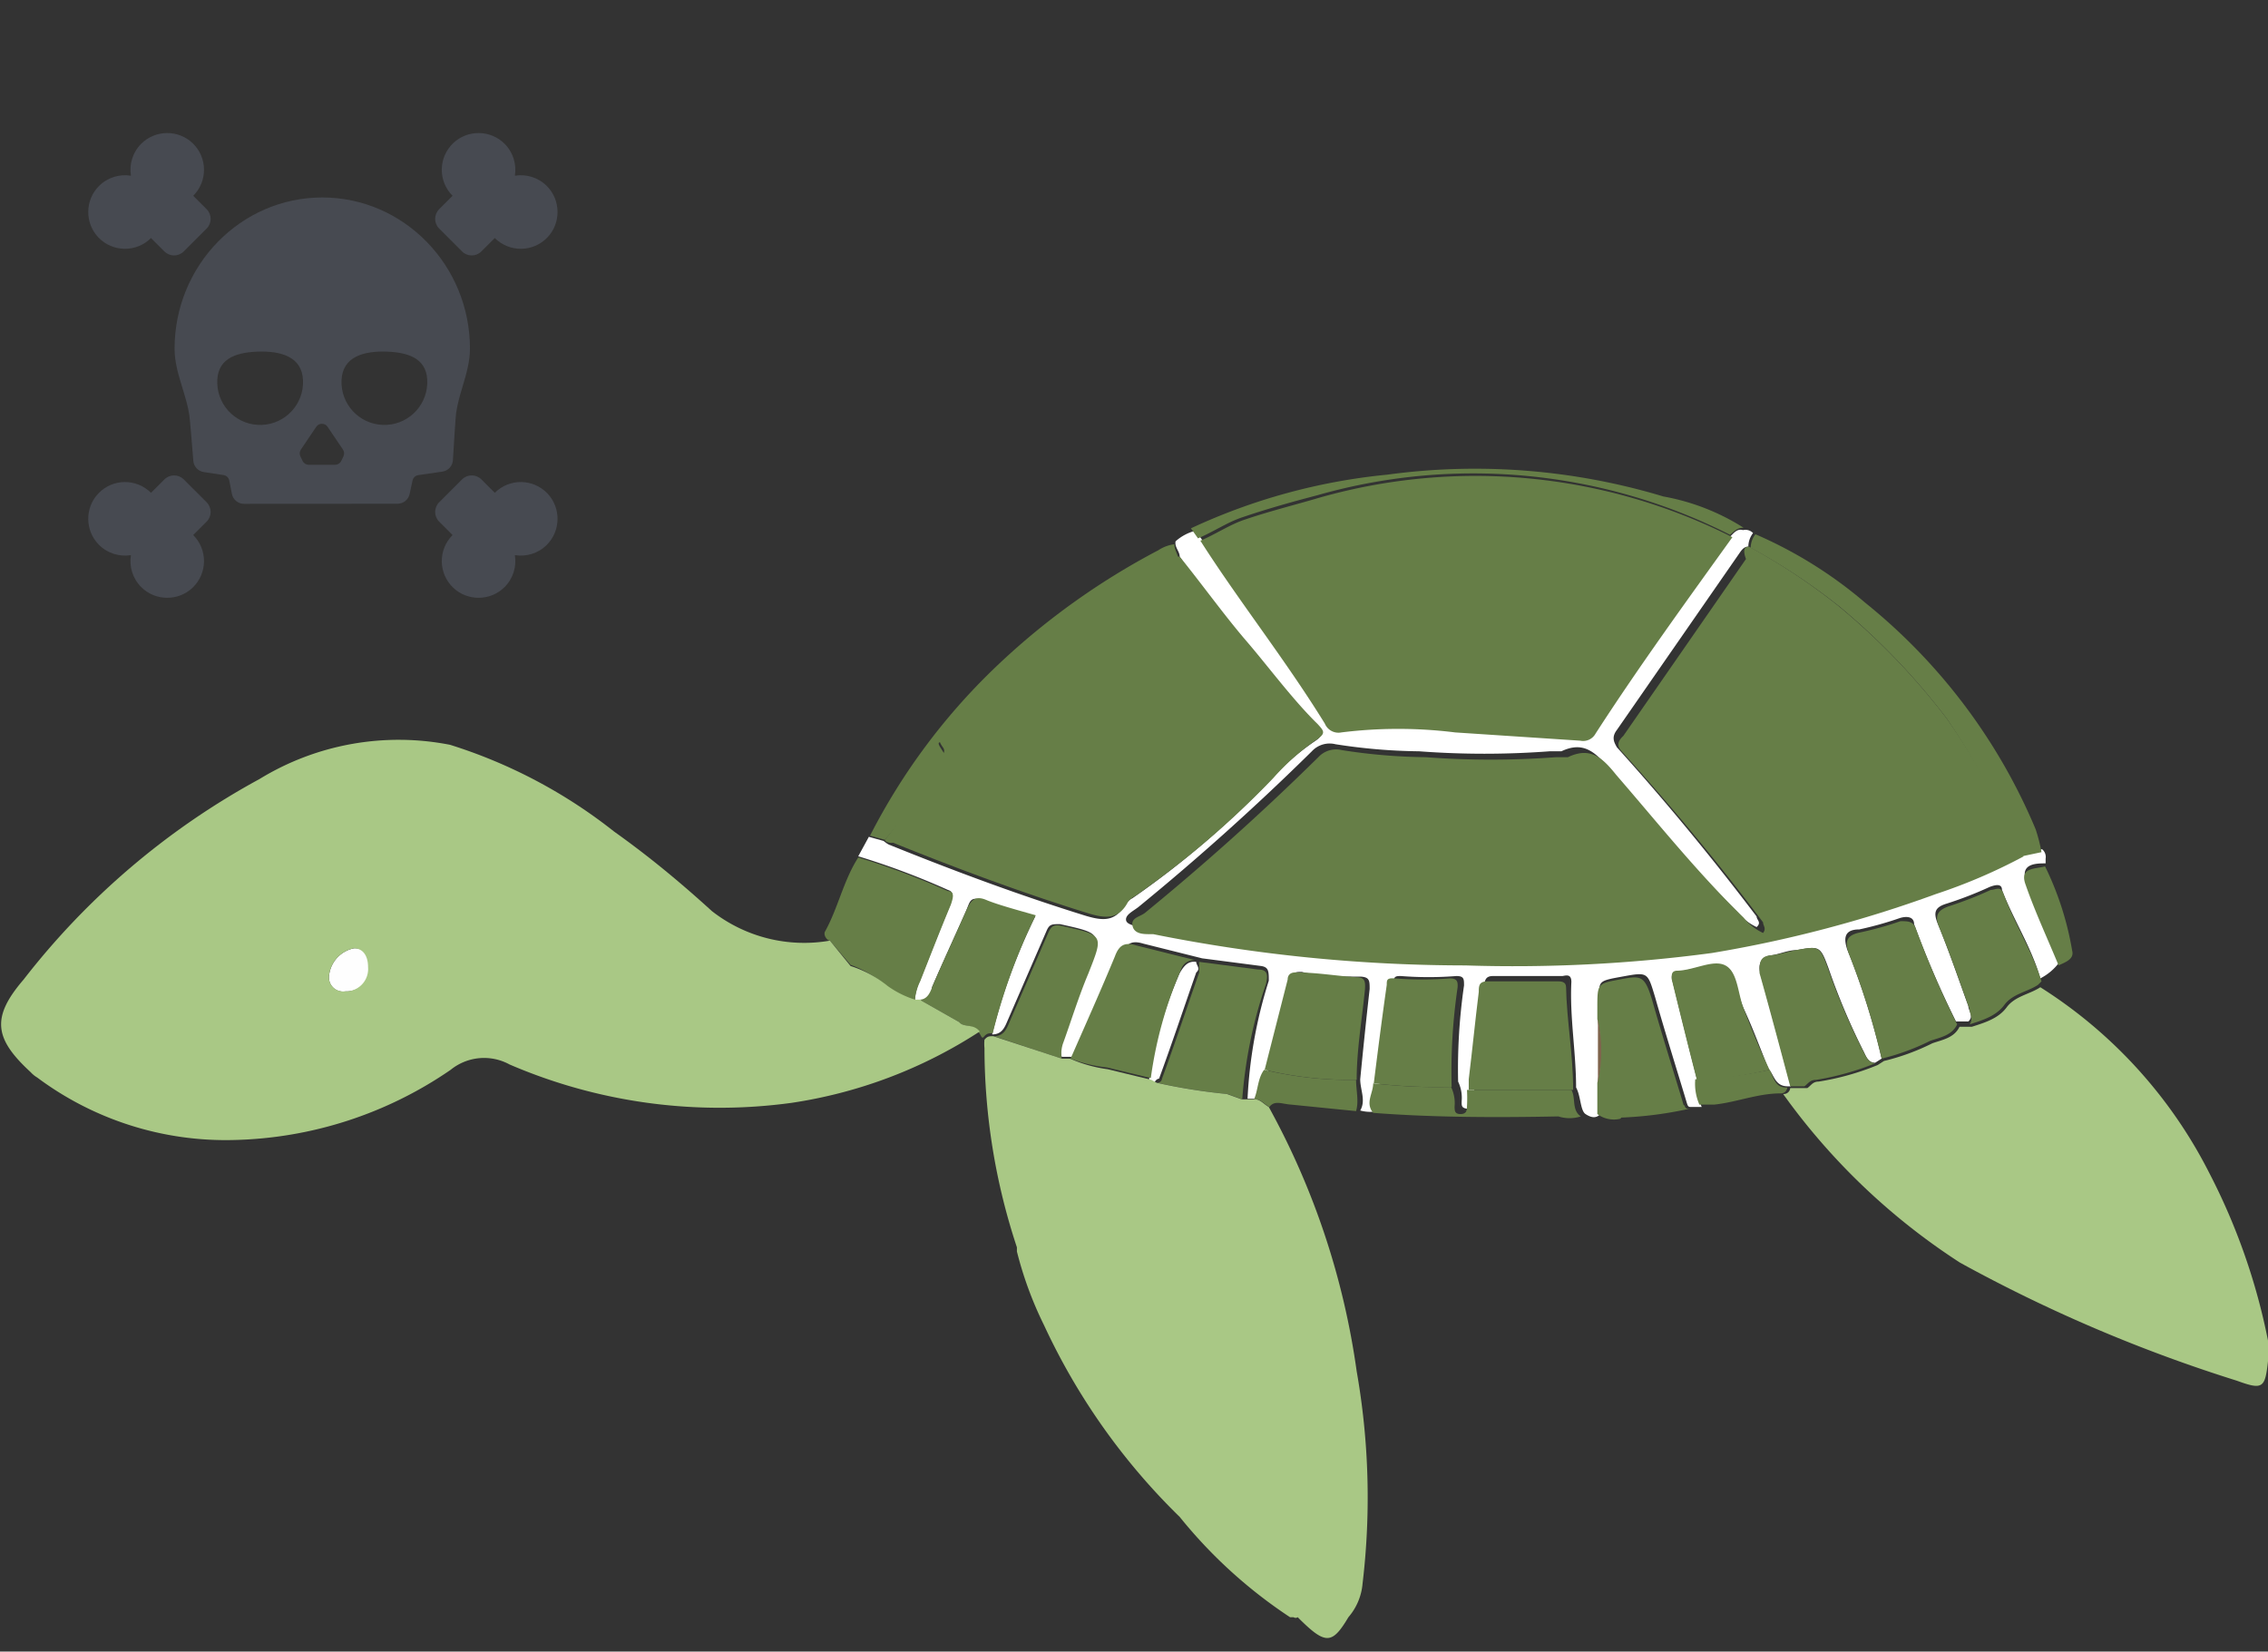 <svg width="38.45" height="28" xmlns="http://www.w3.org/2000/svg">
 <rect width="100%" height="100%" fill="#333333" stroke="none"/>
 <defs>
  <style>.cls-1{fill:#fff;}.cls-2{fill:#667e47;}.cls-3{fill:#7f644c;}.cls-4{fill:#fefefe;}.cls-5{fill:#a9c885;}</style>
 </defs>
 <title>Recurso 5iconos</title>
 <g>
  <title>background</title>
  <rect fill="none" id="canvas_background" height="30" width="40.45" y="-1" x="-1"/>
 </g>
 <g>
  <title>Layer 1</title>
  <g id="Capa_2">
   <g id="ëÎÓÈ_1">
    <path id="svg_1" d="m31.9,17.947l-0.11,0.07c-0.13,0 -0.16,-0.13 -0.21,-0.22a11.36,11.36 0 0 1 -0.58,-1.38c-0.14,-0.38 -0.15,-0.38 -0.54,-0.31c-0.15,0 -0.29,0.07 -0.44,0.09s-0.22,0.13 -0.18,0.3c0.18,0.64 0.35,1.28 0.52,1.92l-0.05,0c-0.22,0 -0.23,-0.19 -0.33,-0.3c-0.14,-0.35 -0.27,-0.7 -0.41,-1s-0.13,-0.64 -0.31,-0.73s-0.54,0.05 -0.83,0.09l0,0c-0.08,0 -0.1,0.06 -0.08,0.14c0.14,0.57 0.28,1.14 0.43,1.72a0.89,0.89 0 0 0 0.07,0.43l-0.17,0c-0.05,0 -0.06,0 -0.08,-0.06c-0.18,-0.6 -0.37,-1.2 -0.54,-1.8c-0.13,-0.43 -0.12,-0.43 -0.56,-0.35s-0.4,0.07 -0.37,0.49a0,0 0 0 0 0,0.05l0,1.79c-0.07,0.08 -0.16,0.06 -0.25,0s-0.08,-0.31 -0.16,-0.45c0,-0.6 -0.11,-1.19 -0.08,-1.79c0,-0.14 -0.09,-0.11 -0.15,-0.1l-1.18,0c-0.13,0 -0.14,0.08 -0.15,0.18c-0.06,0.5 -0.11,1 -0.17,1.48l0,0.07l0,0.11a2.46,2.46 0 0 1 0,0.28c0,0.07 0,0.14 -0.11,0.13s-0.1,-0.06 -0.1,-0.13a0.63,0.63 0 0 0 -0.06,-0.33a9.85,9.85 0 0 1 0.1,-1.63c0,-0.11 0,-0.16 -0.13,-0.16a5.93,5.93 0 0 1 -0.94,0c-0.08,0 -0.12,0 -0.13,0.11c-0.08,0.56 -0.15,1.11 -0.22,1.67c0,0.17 -0.15,0.33 0,0.5a0.65,0.65 0 0 1 -0.34,0c0.1,-0.17 0,-0.35 0,-0.53c0.05,-0.51 0.1,-1 0.16,-1.53c0,-0.14 0,-0.2 -0.15,-0.21c-0.34,0 -0.68,0 -1,-0.08c-0.11,0 -0.14,0 -0.16,0.12l-0.39,1.53c-0.11,0.15 -0.1,0.34 -0.17,0.5l-0.2,0a7.85,7.85 0 0 1 0.36,-2c0,-0.16 0,-0.23 -0.13,-0.25l-1,-0.13l-1,-0.25c-0.2,-0.06 -0.29,0 -0.36,0.19c-0.24,0.58 -0.5,1.16 -0.75,1.73l-0.27,0a0.53,0.53 0 0 1 0,-0.28c0.14,-0.39 0.26,-0.78 0.42,-1.16c0.26,-0.66 0.27,-0.65 -0.45,-0.81c-0.14,0 -0.18,0 -0.23,0.12l-0.66,1.52c-0.05,0.12 -0.1,0.23 -0.26,0.23l0,0a9.94,9.94 0 0 1 0.73,-2c-0.28,-0.08 -0.57,-0.16 -0.84,-0.26s-0.26,0 -0.33,0.16c-0.19,0.43 -0.39,0.86 -0.58,1.3c0,0.11 -0.09,0.21 -0.22,0.23l-0.07,-0.02a0.9,0.9 0 0 1 0.09,-0.33c0.17,-0.43 0.34,-0.87 0.52,-1.3c0,-0.09 0.08,-0.19 -0.05,-0.23a12.73,12.73 0 0 0 -1.52,-0.57l0.18,-0.33l0.25,0.07s0.07,0.06 0.11,0.07c1.09,0.44 2.19,0.85 3.32,1.2c0.27,0.08 0.5,0.11 0.66,-0.19a0.36,0.36 0 0 1 0.13,-0.11a15.5,15.5 0 0 0 2.34,-2a3.94,3.94 0 0 1 0.75,-0.66c0.15,-0.1 0.11,-0.14 0,-0.25c-0.42,-0.45 -0.83,-0.92 -1.21,-1.41s-0.74,-0.96 -1.08,-1.47c0,-0.09 -0.09,-0.16 -0.07,-0.26a0.8,0.8 0 0 1 0.34,-0.18l0.12,0.17c0.68,1 1.43,2 2.07,3.06a0.25,0.25 0 0 0 0.28,0.15a7.8,7.8 0 0 1 1.93,0l2.12,0.14a0.24,0.24 0 0 0 0.21,-0.08c0.73,-1.13 1.53,-2.23 2.32,-3.33c0.07,-0.06 0.12,-0.15 0.23,-0.12a0.18,0.18 0 0 1 0.17,0.05a0.38,0.38 0 0 0 -0.08,0.23c-0.07,0 -0.11,0.05 -0.15,0.11l-2.08,3c-0.09,0.12 -0.05,0.2 0,0.29c0.83,0.92 1.62,1.88 2.37,2.87c0,0.06 0.09,0.1 0,0.18a0.93,0.93 0 0 1 -0.33,-0.26c-0.78,-0.76 -1.45,-1.6 -2.16,-2.42c-0.24,-0.28 -0.44,-0.48 -0.82,-0.3c-0.06,0 -0.14,0 -0.2,0a14.82,14.82 0 0 1 -2.21,0a9.72,9.72 0 0 1 -1.42,-0.12a0.41,0.41 0 0 0 -0.4,0.12q-1.41,1.39 -2.94,2.64c-0.09,0.07 -0.22,0.13 -0.21,0.22s0.19,0.1 0.29,0.14l0.06,0a26.89,26.89 0 0 0 5.29,0.53a25.35,25.35 0 0 0 4.27,-0.16a21.13,21.13 0 0 0 3.8,-1a9.29,9.29 0 0 0 1.49,-0.64l0.33,-0.07a0.17,0.17 0 0 1 0.06,0.16l0,0.08l0,0c-0.16,0 -0.44,0 -0.33,0.31c0.16,0.46 0.37,0.91 0.56,1.37a0.92,0.92 0 0 1 -0.32,0.27c-0.15,-0.53 -0.46,-1 -0.65,-1.5c0,-0.12 -0.13,-0.08 -0.21,-0.05a6.3,6.3 0 0 1 -0.72,0.28c-0.2,0.06 -0.24,0.14 -0.16,0.34c0.19,0.46 0.35,0.93 0.52,1.4c0,0.08 0.1,0.17 0,0.26l-0.21,0a16.07,16.07 0 0 1 -0.71,-1.65c0,-0.13 -0.13,-0.14 -0.25,-0.1a5.76,5.76 0 0 1 -0.68,0.19c-0.23,0 -0.28,0.12 -0.2,0.35a12.38,12.38 0 0 1 0.58,1.84z" class="cls-1"/>
    <path id="svg_2" d="m27.48,18.947c0.18,-0.21 0.44,-0.16 0.66,-0.16a1.42,1.42 0 0 0 0.42,-0.05s0,0.07 0.08,0.06a6.46,6.46 0 0 1 -1.16,0.15z" class="cls-2"/>
    <path id="svg_3" d="m34.67,14.687l0,0z" class="cls-3"/>
    <path id="svg_4" d="m21.06,18.637l-0.25,-0.09a9.81,9.81 0 0 1 -1.19,-0.19s0.07,0 0.08,-0.07c0.22,-0.6 0.42,-1.2 0.63,-1.8c0,-0.07 0,-0.12 0,-0.18l0,0l1,0.13c0.16,0 0.17,0.09 0.13,0.25a7.85,7.85 0 0 0 -0.4,1.95z" class="cls-2"/>
    <path id="svg_5" d="m20.28,16.307c0,0.06 0.08,0.11 0,0.18c-0.21,0.6 -0.41,1.2 -0.63,1.8c0,0 -0.05,0 -0.08,0.07l-0.09,-0.05a7,7 0 0 1 0.52,-1.81c0.07,-0.12 0.14,-0.21 0.28,-0.19z" class="cls-1"/>
    <path id="svg_6" d="m29.65,9.267a10.25,10.25 0 0 1 1.51,1a11.57,11.57 0 0 1 1.84,1.91a11.34,11.34 0 0 1 1.18,2.13c0,0.07 0.05,0.16 0.13,0.21a9.29,9.29 0 0 1 -1.49,0.64a21.13,21.13 0 0 1 -3.8,1a25.35,25.35 0 0 1 -4.18,0.21a26.89,26.89 0 0 1 -5.29,-0.53l-0.06,0c-0.1,0 -0.26,0 -0.29,-0.14s0.12,-0.15 0.21,-0.22q1.53,-1.25 2.94,-2.64a0.41,0.41 0 0 1 0.4,-0.12a9.72,9.72 0 0 0 1.42,0.12a14.82,14.82 0 0 0 2.21,0c0.06,0 0.14,0 0.2,0c0.38,-0.18 0.58,0 0.82,0.3c0.71,0.82 1.38,1.66 2.16,2.42a0.93,0.93 0 0 0 0.33,0.26c0.06,-0.08 0,-0.12 0,-0.18c-0.75,-1 -1.54,-1.95 -2.37,-2.87c-0.09,-0.09 -0.13,-0.17 0,-0.29l2.08,-3c-0.06,-0.16 -0.02,-0.21 0.05,-0.21z" class="cls-2"/>
    <path id="svg_7" d="m20.35,9.167c0.26,-0.11 0.51,-0.28 0.76,-0.36c0.41,-0.14 0.89,-0.26 1.26,-0.37a9.66,9.66 0 0 1 7,0.67c-0.79,1.1 -1.59,2.2 -2.32,3.33a0.24,0.24 0 0 1 -0.26,0.12l-2.12,-0.14a7.8,7.8 0 0 0 -1.93,0a0.25,0.25 0 0 1 -0.28,-0.15c-0.68,-1.1 -1.46,-2.08 -2.11,-3.1z" class="cls-2"/>
    <path id="svg_8" d="m14.42,16.357l-0.35,-0.41c-0.05,0 -0.12,-0.1 -0.08,-0.16c0.22,-0.4 0.31,-0.86 0.56,-1.25a12.73,12.73 0 0 1 1.52,0.57c0.13,0 0.08,0.14 0.05,0.23c-0.18,0.43 -0.35,0.87 -0.52,1.3a0.9,0.9 0 0 0 -0.09,0.33a1.65,1.65 0 0 1 -0.46,-0.23a1.93,1.93 0 0 0 -0.63,-0.38z" class="cls-2"/>
    <path id="svg_9" d="m34.61,14.447l-0.33,0.07c-0.08,-0.05 -0.09,-0.14 -0.13,-0.21a11.34,11.34 0 0 0 -1.15,-2.13a11.57,11.57 0 0 0 -1.81,-1.89a10.25,10.25 0 0 0 -1.51,-1a0.38,0.38 0 0 1 0.08,-0.23a7.34,7.34 0 0 1 1.86,1.16a9.77,9.77 0 0 1 2.89,3.84a2.8,2.8 0 0 1 0.1,0.39z" class="cls-2"/>
    <path id="svg_10" d="m27.08,18.887l0,-0.53a2.62,2.62 0 0 0 0,-1.08l0,-0.18l0,0l0,0c0,-0.42 0,-0.42 0.37,-0.49s0.43,-0.08 0.56,0.35c0.17,0.6 0.36,1.2 0.54,1.8a1.42,1.42 0 0 1 -0.42,0.05c-0.22,0 -0.48,-0.05 -0.66,0.16a0.47,0.47 0 0 1 -0.39,-0.08z" class="cls-2"/>
    <path id="svg_11" d="m16.55,17.487c-0.05,-0.14 -0.21,-0.06 -0.29,-0.16l-0.67,-0.38c0.13,0 0.18,-0.12 0.22,-0.23c0.19,-0.44 0.39,-0.87 0.58,-1.3c0.07,-0.15 0.14,-0.24 0.33,-0.16s0.56,0.18 0.84,0.26a9.94,9.94 0 0 0 -0.73,2c-0.07,0 -0.1,0 -0.15,0.06s-0.05,-0.09 -0.13,-0.09z" class="cls-2"/>
    <path id="svg_12" d="m34.55,16.697c-0.18,0.12 -0.43,0.15 -0.57,0.34s-0.37,0.26 -0.59,0.33c0.07,-0.09 0,-0.18 0,-0.26c-0.17,-0.47 -0.33,-0.94 -0.52,-1.4c-0.08,-0.2 0,-0.28 0.16,-0.34a6.3,6.3 0 0 0 0.72,-0.28c0.08,0 0.16,-0.07 0.21,0.05c0.19,0.52 0.5,1 0.65,1.5l-0.06,0.06z" class="cls-2"/>
    <path id="svg_13" d="m15,14.237l-0.25,-0.07a10.66,10.66 0 0 1 2.11,-2.84a12.19,12.19 0 0 1 2.78,-2a0.63,0.63 0 0 1 0.27,-0.1c0,0.1 0.06,0.17 0.07,0.26a0.72,0.72 0 0 0 -0.37,0.13c-0.41,0.25 -0.8,0.52 -1.19,0.8a11.19,11.19 0 0 0 -2.09,2a0.4,0.4 0 0 1 -0.28,0.16c-0.17,0 -0.17,0 -0.06,0.17s0,0.13 -0.06,0.17c-0.15,0.22 -0.32,0.42 -0.45,0.65a3.61,3.61 0 0 1 -0.48,0.67z" class="cls-2"/>
    <path id="svg_14" d="m29.56,8.947c-0.11,0 -0.16,0.06 -0.23,0.12a9.62,9.62 0 0 0 -7,-0.67c-0.42,0.11 -0.85,0.23 -1.26,0.37c-0.25,0.08 -0.5,0.25 -0.76,0.36l-0.12,-0.17a10.2,10.2 0 0 1 3.33,-0.91a11.06,11.06 0 0 1 4.68,0.37a3.79,3.79 0 0 1 1.36,0.53z" class="cls-2"/>
    <path id="svg_15" d="m23.28,18.867c-0.14,-0.17 0,-0.33 0,-0.5a9.72,9.72 0 0 0 1.32,0.06a0.63,0.63 0 0 1 0.06,0.33c0,0.07 0,0.13 0.1,0.13s0.11,-0.06 0.11,-0.13a2.46,2.46 0 0 0 0,-0.28l1.77,0c0.08,0.14 0,0.34 0.16,0.45a0.62,0.62 0 0 1 -0.38,0c-1.03,0.02 -2.09,0.02 -3.14,-0.06z" class="cls-2"/>
    <path id="svg_16" d="m21.52,18.767c-0.09,-0.05 -0.15,-0.14 -0.26,-0.13c0.07,-0.16 0.06,-0.35 0.17,-0.5a6.27,6.27 0 0 0 1.56,0.17c0,0.18 0.05,0.36 0,0.53l-1.1,-0.11c-0.16,-0.01 -0.28,-0.08 -0.37,0.04z" class="cls-2"/>
    <path id="svg_17" d="m34.9,16.367c-0.19,-0.46 -0.4,-0.91 -0.56,-1.37c-0.11,-0.3 0.17,-0.26 0.33,-0.31a5.2,5.2 0 0 1 0.46,1.43c0.04,0.15 -0.13,0.2 -0.23,0.25z" class="cls-2"/>
    <path id="svg_18" d="m30.3,18.437a0.11,0.11 0 0 1 -0.12,0.1c-0.38,0 -0.74,0.15 -1.12,0.19l-0.25,0a0.89,0.89 0 0 1 -0.07,-0.43a7.3,7.3 0 0 0 1.26,-0.16c0.07,0.11 0.08,0.31 0.3,0.3z" class="cls-2"/>
    <path id="svg_19" d="m18.15,17.947c0.25,-0.57 0.51,-1.15 0.75,-1.73c0.07,-0.19 0.16,-0.25 0.36,-0.19l1,0.25l0,0c-0.14,0 -0.21,0.07 -0.25,0.19a7,7 0 0 0 -0.5,1.81l-0.74,-0.18a2.34,2.34 0 0 1 -0.62,-0.15z" class="cls-2"/>
    <path id="svg_20" d="m16.85,17.567c0.16,0 0.21,-0.11 0.26,-0.23l0.66,-1.52c0.05,-0.11 0.09,-0.15 0.23,-0.12c0.72,0.16 0.71,0.15 0.45,0.81c-0.16,0.38 -0.28,0.77 -0.42,1.16a0.53,0.53 0 0 0 -0.03,0.28l-1.15,-0.38z" class="cls-2"/>
    <path id="svg_21" d="m30.59,18.417l-0.24,0c-0.17,-0.64 -0.34,-1.28 -0.52,-1.92c0,-0.17 0,-0.28 0.18,-0.3s0.29,-0.06 0.44,-0.09c0.39,-0.07 0.4,-0.07 0.54,0.31a11.36,11.36 0 0 0 0.59,1.39c0.05,0.09 0.08,0.2 0.21,0.22a4.61,4.61 0 0 1 -1,0.28c-0.11,0 -0.14,0.07 -0.2,0.11z" class="cls-2"/>
    <path id="svg_22" d="m31.9,17.947a12.38,12.38 0 0 0 -0.56,-1.79c-0.08,-0.23 0,-0.31 0.2,-0.35a5.76,5.76 0 0 0 0.68,-0.19c0.12,0 0.2,0 0.25,0.1a16.07,16.07 0 0 0 0.71,1.65c-0.09,0.19 -0.29,0.22 -0.46,0.28a3.83,3.83 0 0 1 -0.82,0.3z" class="cls-2"/>
    <path id="svg_23" d="m15,14.237a3.61,3.61 0 0 0 0.48,-0.74c0.13,-0.23 0.3,-0.43 0.45,-0.65c0,0 0.12,-0.08 0.06,-0.17s-0.11,-0.15 0.06,-0.17a0.4,0.4 0 0 0 0.28,-0.16a11.19,11.19 0 0 1 2.09,-2c0.39,-0.28 0.78,-0.55 1.19,-0.8a0.72,0.72 0 0 1 0.39,-0.11c0.38,0.47 0.76,1 1.13,1.43s0.79,1 1.21,1.41c0.1,0.11 0.14,0.15 0,0.25a3.94,3.94 0 0 0 -0.75,0.66a15.5,15.5 0 0 1 -2.34,2a0.36,0.36 0 0 0 -0.13,0.11c-0.16,0.3 -0.39,0.27 -0.66,0.19c-1.13,-0.35 -2.23,-0.76 -3.32,-1.2c-0.09,0.01 -0.14,-0.03 -0.14,-0.05z" class="cls-2"/>
    <path id="svg_24" d="m26.67,18.477l-1.77,0l0,-0.11l0,-0.07c0.06,-0.49 0.11,-1 0.17,-1.48c0,-0.1 0,-0.18 0.15,-0.18l1.18,0c0.06,0 0.15,0 0.15,0.1c0.01,0.55 0.12,1.14 0.12,1.74z" class="cls-2"/>
    <path id="svg_25" d="m23,18.307a6.27,6.27 0 0 1 -1.56,-0.17l0.39,-1.53c0,-0.08 0.05,-0.13 0.16,-0.12c0.34,0 0.68,0.06 1,0.08c0.15,0 0.16,0.07 0.15,0.21c-0.05,0.51 -0.14,1.02 -0.14,1.53z" class="cls-2"/>
    <path id="svg_26" d="m24.61,18.427a9.72,9.72 0 0 1 -1.32,-0.06c0.07,-0.56 0.14,-1.11 0.22,-1.67c0,-0.08 0,-0.12 0.13,-0.11a5.93,5.93 0 0 0 0.94,0c0.12,0 0.14,0.05 0.13,0.16a9.85,9.85 0 0 0 -0.1,1.68z" class="cls-2"/>
    <path id="svg_27" d="m30,18.137a7.3,7.3 0 0 1 -1.23,0.18c-0.15,-0.58 -0.29,-1.15 -0.43,-1.72c0,-0.08 0,-0.13 0.08,-0.14l0,0c0.29,0 0.62,-0.2 0.83,-0.09s0.21,0.47 0.31,0.73s0.27,0.69 0.44,1.04z" class="cls-2"/>
    <path id="svg_28" d="m27.09,17.277a2.62,2.62 0 0 1 0,1.08l0,-1.08z" class="cls-3"/>
    <path id="svg_29" d="m27.09,17.047l0,0l0,0a0,0 0 0 1 0,0z" class="cls-3"/>
    <path id="svg_30" d="m24.94,18.297l0,0.07l0,-0.07z" class="cls-3"/>
    <path id="svg_31" d="m6.26,16.397a0.38,0.38 0 0 1 -0.4,0.41a0.24,0.24 0 0 1 -0.28,-0.28a0.53,0.53 0 0 1 0.42,-0.45c0.17,-0.01 0.26,0.11 0.26,0.32z" class="cls-4"/>
    <path id="svg_32" d="m38.45,22.947a1.62,1.62 0 0 0 0,-0.22a10.69,10.69 0 0 0 -1,-2.85a8,8 0 0 0 -2.86,-3.14c-0.18,0.12 -0.43,0.15 -0.57,0.34s-0.37,0.26 -0.59,0.33l-0.21,0c-0.09,0.19 -0.29,0.22 -0.46,0.28a3.83,3.83 0 0 1 -0.82,0.3l-0.11,0.07a4.46,4.46 0 0 1 -1,0.28c-0.1,0 -0.13,0.07 -0.19,0.11l-0.24,0l-0.05,0a0.11,0.11 0 0 1 -0.12,0.1a11.08,11.08 0 0 0 3,2.86a25.62,25.62 0 0 0 4.69,2c0.44,0.16 0.48,0.13 0.53,-0.33l0,0l0,-0.13zm-0.46,0.35l0.15,0l-0.15,0z" class="cls-5"/>
    <path id="svg_33" d="m16.26,17.327a1.26,1.26 0 0 1 -0.26,0.13a1.26,1.26 0 0 0 0.26,-0.13l-0.67,-0.38l-0.08,0a1.65,1.65 0 0 1 -0.46,-0.23a1.93,1.93 0 0 0 -0.63,-0.34l-0.35,-0.43a2.54,2.54 0 0 1 -2,-0.5c-0.55,-0.5 -1.07,-0.93 -1.66,-1.35a8.64,8.64 0 0 0 -2.78,-1.47a4.52,4.52 0 0 0 -3.23,0.58a12.78,12.78 0 0 0 -4,3.4c-0.55,0.64 -0.5,1 0.12,1.57a0.48,0.48 0 0 0 0.11,0.09a5.34,5.34 0 0 0 3.33,1.06a6.74,6.74 0 0 0 3.68,-1.19a0.9,0.9 0 0 1 1,-0.09a9,9 0 0 0 4.78,0.65a8,8 0 0 0 3.19,-1.21c-0.11,-0.14 -0.27,-0.06 -0.35,-0.16zm-10.68,-0.8a0.53,0.53 0 0 1 0.42,-0.45c0.14,0 0.24,0.11 0.24,0.32a0.38,0.38 0 0 1 -0.4,0.41a0.24,0.24 0 0 1 -0.26,-0.28z" class="cls-5"/>
    <path id="svg_34" d="m23,23.247a13,13 0 0 0 -1.49,-4.48c-0.09,-0.05 -0.15,-0.14 -0.26,-0.13l-0.2,0l-0.25,-0.09a1,1 0 0 0 0.06,0.16a1,1 0 0 1 -0.06,-0.16a9.81,9.81 0 0 1 -1.19,-0.19l-0.09,-0.05l-0.74,-0.18a2.34,2.34 0 0 1 -0.64,-0.18l-0.14,0l-1.16,-0.38l0,0c-0.07,0 -0.1,0 -0.15,0.06a0.7,0.7 0 0 0 0,0.14a10.78,10.78 0 0 0 0.55,3.38l0,0.07l0,0a6.25,6.25 0 0 0 0.46,1.25a11,11 0 0 0 2.3,3.25a8.19,8.19 0 0 0 1.87,1.7l0,0l0.06,0a0.06,0.06 0 0 0 0.07,0c0.47,0.47 0.58,0.47 0.86,0a1,1 0 0 0 0.24,-0.57a12.34,12.34 0 0 0 -0.1,-3.6z" class="cls-5"/>
   </g>
  </g>
  <g id="svg_61">
   <g transform="matrix(0.013,0,0,0.013,0,0) " id="svg_39">
    <g id="svg_40">
     <path id="svg_41" d="m237.943,506.039c3.514,11.463 7.147,23.318 8.96,35.258c0.741,4.866 3.647,40.261 5.218,59.707c0.602,7.451 6.252,13.508 13.643,14.626l25.821,3.904c3.723,0.563 6.692,3.402 7.417,7.097l3.402,17.401c1.479,7.563 8.108,13.018 15.814,13.014l200.241,-0.119c7.572,-0.005 14.118,-5.283 15.726,-12.682l3.896,-17.915c0.86,-3.536 3.782,-6.193 7.383,-6.717l31.437,-4.566c7.554,-1.097 13.3,-7.344 13.759,-14.964c1.206,-20.008 3.457,-56.434 4.155,-61.425c1.653,-11.784 5.131,-23.432 8.49,-34.764c4.709,-15.857 9.578,-32.225 9.578,-49.248c0.006,-108.709 -86.402,-197.132 -192.608,-197.132s-192.613,88.471 -192.613,197.204c0.001,17.782 5.227,34.834 10.281,51.321zm207.43,-10.032c1.221,-30.877 28.91,-38.641 59.787,-37.421c30.877,1.221 53.249,10.965 52.028,41.842c-1.221,30.877 -27.241,54.918 -58.118,53.697c-30.877,-1.221 -54.918,-27.241 -53.697,-58.118zm-18.166,60.589l20.042,29.679c1.778,2.632 2.021,6.011 0.639,8.871l-2.875,5.951c-1.489,3.081 -4.609,5.038 -8.03,5.038l-17.167,0l-17.167,0c-3.422,0 -6.542,-1.958 -8.03,-5.038l-2.875,-5.951c-1.382,-2.86 -1.138,-6.238 0.639,-8.871l20.042,-29.679c3.536,-5.237 11.246,-5.237 14.782,0zm-91.82,-98.009c30.877,-1.221 58.566,6.543 59.787,37.421c1.221,30.877 -22.82,56.897 -53.697,58.118c-30.877,1.221 -56.897,-22.82 -58.118,-53.697c-1.221,-30.878 21.151,-40.622 52.028,-41.842z" fill="rgba(071, 074, 081, 1)"/>
     <path id="svg_42" d="m671.438,229.159c2.402,-14.75 -2.089,-30.405 -13.499,-41.757c-18.326,-18.234 -48.224,-18.566 -66.929,-0.721c-19.558,18.659 -19.834,49.646 -0.828,68.652l-17.47,17.47c-6.98,6.981 -6.98,18.299 0,25.28l29.802,29.802c6.98,6.981 18.299,6.981 25.279,0l17.47,-17.47c19.007,19.007 49.994,18.73 68.652,-0.828c17.845,-18.705 17.512,-48.604 -0.722,-66.929c-11.351,-11.41 -27.005,-15.901 -41.755,-13.499z" fill="rgba(071, 074, 081, 1)"/>
     <path id="svg_43" d="m196.912,310.414l17.47,17.47c6.981,6.981 18.299,6.981 25.279,0l29.802,-29.802c6.981,-6.981 6.981,-18.299 0,-25.28l-17.47,-17.47c19.007,-19.006 18.73,-49.993 -0.828,-68.652c-18.705,-17.844 -48.603,-17.512 -66.929,0.722c-11.409,11.352 -15.9,27.007 -13.498,41.757c-14.75,-2.402 -30.404,2.089 -41.757,13.498c-18.234,18.325 -18.567,48.224 -0.722,66.929c18.659,19.558 49.646,19.834 68.653,0.828z" fill="rgba(071, 074, 081, 1)"/>
     <path id="svg_44" d="m713.917,643.51c-18.659,-19.559 -49.646,-19.834 -68.652,-0.828l-17.47,-17.47c-6.981,-6.981 -18.299,-6.981 -25.279,0l-29.802,29.802c-6.98,6.981 -6.98,18.299 0,25.28l17.47,17.47c-19.007,19.007 -18.73,49.994 0.828,68.652c18.705,17.845 48.604,17.513 66.929,-0.721c11.41,-11.352 15.901,-27.007 13.499,-41.757c14.75,2.402 30.404,-2.089 41.756,-13.499c18.233,-18.326 18.565,-48.224 0.721,-66.929z" fill="rgba(071, 074, 081, 1)"/>
     <path id="svg_45" d="m170.738,723.937c-2.402,14.75 2.089,30.405 13.499,41.757c18.326,18.234 48.224,18.566 66.929,0.721c19.558,-18.659 19.834,-49.646 0.828,-68.652l17.47,-17.47c6.981,-6.98 6.981,-18.299 0,-25.28l-29.802,-29.802c-6.981,-6.981 -18.299,-6.981 -25.279,0l-17.47,17.47c-19.007,-19.007 -49.994,-18.731 -68.652,0.828c-17.845,18.705 -17.513,48.603 0.721,66.929c11.352,11.41 27.006,15.901 41.756,13.499z" fill="rgba(071, 074, 081, 1)"/>
    </g>
   </g>
   <g transform="matrix(0.013,0,0,0.013,0,0) " id="svg_46"/>
   <g transform="matrix(0.013,0,0,0.013,0,0) " id="svg_47"/>
   <g transform="matrix(0.013,0,0,0.013,0,0) " id="svg_48"/>
   <g transform="matrix(0.013,0,0,0.013,0,0) " id="svg_49"/>
   <g transform="matrix(0.013,0,0,0.013,0,0) " id="svg_50"/>
   <g transform="matrix(0.013,0,0,0.013,0,0) " id="svg_51"/>
   <g transform="matrix(0.013,0,0,0.013,0,0) " id="svg_52"/>
   <g transform="matrix(0.013,0,0,0.013,0,0) " id="svg_53"/>
   <g transform="matrix(0.013,0,0,0.013,0,0) " id="svg_54"/>
   <g transform="matrix(0.013,0,0,0.013,0,0) " id="svg_55"/>
   <g transform="matrix(0.013,0,0,0.013,0,0) " id="svg_56"/>
   <g transform="matrix(0.013,0,0,0.013,0,0) " id="svg_57"/>
   <g transform="matrix(0.013,0,0,0.013,0,0) " id="svg_58"/>
   <g transform="matrix(0.013,0,0,0.013,0,0) " id="svg_59"/>
   <g transform="matrix(0.013,0,0,0.013,0,0) " id="svg_60"/>
  </g>
 </g>
</svg>